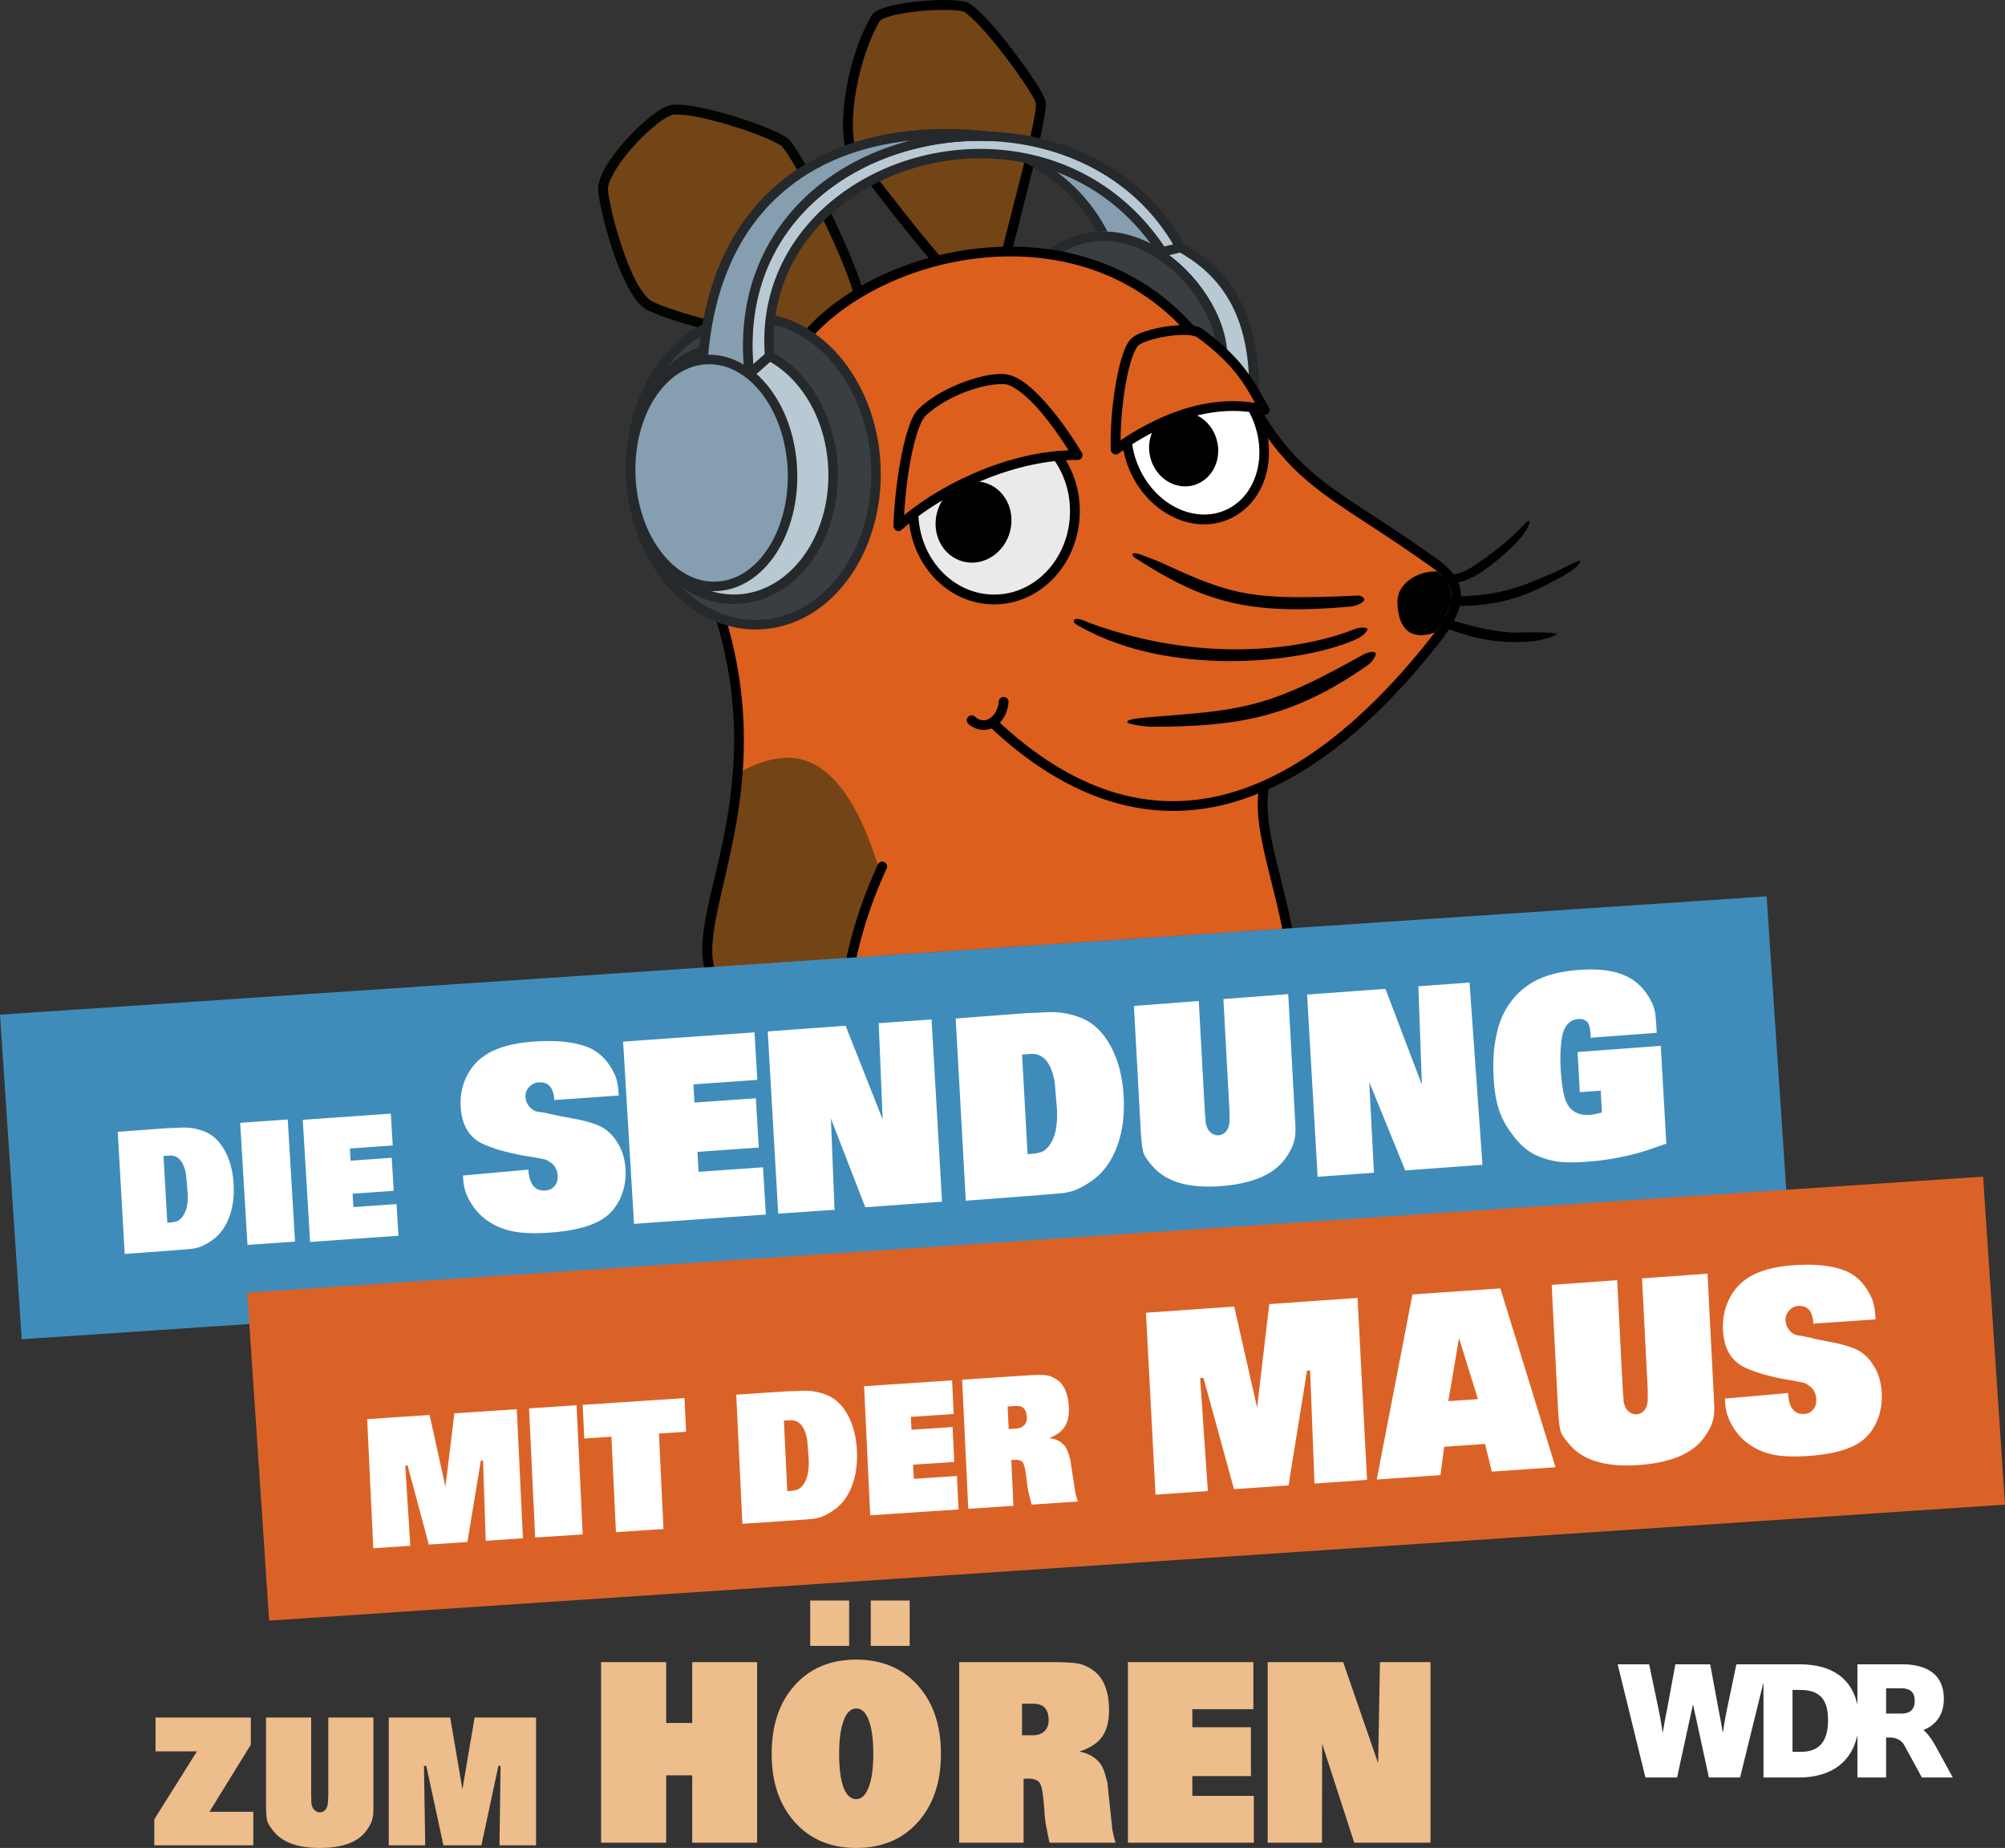 <svg xmlns="http://www.w3.org/2000/svg" width="450" height="414.712" ><rect width="100%" height="100%" fill="#333333" stroke="none"/><g transform="matrix(.355 0 0 .355 -9.245 -50.606)"><path d="M454.584 211.797c-1.772-.027-3.286.088-4.48.369-9.636 2.265-39.652 31.179-42.752 48.186-1.313 7.204 13.71 67.754 29.537 75.477 21.905 10.689 80.337 22.338 94.143 25.719l.186-.592c9.192-12.468 22.23-23.767 37.75-33.092-8.992-31.151-40.972-91.071-46.971-95.506-9.1-6.727-50.286-20.303-67.412-20.561z" fill="#734416"/><path d="M454.193 208.652l-1.4.037c-1.215.064-2.349.212-3.4.459-3.49.82-7.136 3.252-11.508 6.668s-9.216 7.863-13.863 12.787c-9.295 9.848-17.91 21.257-19.721 31.191-.326 1.79-.111 3.482.221 5.963s.887 5.53 1.635 8.994c1.497 6.928 3.769 15.495 6.59 24.107s6.18 17.257 9.92 24.373 7.644 12.835 12.861 15.381c13.188 6.435 37.597 12.759 58.9 17.789l27.582 6.258 8.09 1.855 1.117-3.561c.527-.715 1.086-1.421 1.639-2.129l-1.037-.277c-2.016-.494-4.898-1.147-8.457-1.941l-27.508-6.24c-21.187-5.002-45.738-11.535-57.605-17.326-2.696-1.315-6.607-6.059-10.094-12.693s-6.767-15.027-9.516-23.418-4.976-16.794-6.422-23.486c-.723-3.346-1.251-6.268-1.551-8.508s-.268-4.017-.266-4.027c1.289-7.071 9.234-18.622 18.131-28.049 4.449-4.713 9.109-8.982 13.172-12.156s7.782-5.207 9.109-5.52c1.082-.254 2.97-.319 5.387-.178s5.361.489 8.555 1.061c6.386 1.143 13.947 3.038 21.426 5.26s14.885 4.771 20.992 7.203 11.02 4.871 12.98 6.32c-.065-.048 1.337 1.428 2.813 3.582s3.316 5.103 5.383 8.621c4.135 7.035 9.185 16.36 14.275 26.475 9.725 19.326 19.471 41.49 23.518 56.061 1.821-1.145 3.686-2.256 5.578-3.344-4.553-15.432-14.116-36.745-23.557-55.504-5.142-10.219-10.239-19.633-14.469-26.83-2.115-3.598-4.009-6.638-5.613-8.98s-2.625-3.871-4.242-5.066c-3.06-2.262-8.05-4.576-14.373-7.094s-13.872-5.115-21.52-7.387-15.38-4.218-22.1-5.42c-4.409-.789-8.306-1.319-11.652-1.311z" fill="#000500"/><path d="M621.852 145.674c-16.236.131-39.252 3.282-42.305 8.574-16.773 29.082-22.018 76.185-13.191 87.447 16.777 21.406 33.368 43.46 52.363 65.697 14.113-3.568 28.893-5.614 43.805-5.805 8.01-32.268 22.823-86.052 21.504-94.316-1.056-6.612-33.596-51.731-46.75-59.822-2.067-1.271-8.046-1.835-15.426-1.775z" fill="#734416"/><path d="M621.824 142.572c-4.532.036-9.54.302-14.521.777-6.642.634-13.215 1.634-18.566 3.014-2.676.69-5.045 1.468-7.037 2.416s-3.719 1.979-4.838 3.92c-8.679 15.048-14.228 34.37-16.58 51.535-1.176 8.582-1.547 16.615-1.037 23.369s1.726 12.247 4.672 16.006c16.461 21.003 32.803 42.706 51.465 64.643 2.221-.604 4.465-1.154 6.721-1.682-19.343-22.546-36.2-44.964-53.305-66.787-1.468-1.872-2.906-6.492-3.371-12.646s-.131-13.824.998-22.061c2.257-16.473 7.714-35.244 15.809-49.279-.009.016.695-.737 2.131-1.42s3.494-1.384 5.922-2.01c4.856-1.252 11.199-2.234 17.607-2.846s12.905-.861 18.109-.711c2.602.075 4.884.254 6.617.514s2.976.73 3.033.766c2.679 1.648 7.193 5.884 12.025 11.262s10.125 11.928 15.039 18.432 9.457 12.971 12.805 18.168c1.674 2.599 3.049 4.884 4.006 6.656s1.46 3.279 1.439 3.152c.054.336.043 2.113-.26 4.436s-.83 5.324-1.529 8.805c-1.399 6.962-3.488 15.86-5.865 25.494l-13.996 55.164c2.134-.065 4.269-.103 6.408-.092l13.607-53.586c2.388-9.676 4.491-18.631 5.924-25.76.716-3.565 1.266-6.67 1.6-9.223s.521-4.421.234-6.215c-.284-1.78-1.031-3.129-2.107-5.121s-2.517-4.381-4.248-7.068c-3.462-5.375-8.075-11.933-13.072-18.547s-10.372-13.275-15.373-18.84-9.491-10.001-13.389-12.398c-1.596-.982-3.258-1.302-5.361-1.617s-4.586-.498-7.359-.578c-1.387-.04-2.845-.053-4.355-.041z"/><path d="M666.189 301.563c-55.412-.429-109.692 25.102-134.973 59.393l-51.869 165.18c37.93 113.396-14.829 189.673-4.898 227.893l365.393-24.461c-6.578-33.812-19.509-68.196-14.58-90.15l-.166-.039c37.017-16.283 73.014-47.661 107.291-90.947 18.266-23.067 19.506-36.281.701-49.756-60.356-43.248-85.648-48.967-114.104-98.463-11.816-20.349-27.499-34.923-40.51-49.553-30.811-34.645-71.849-48.783-112.285-49.096z" fill="#dc5f1d"/><path d="M523.43 621.572c-8.238.169-20.607 3.358-31.02 10.197-.029.376-.072.747-.104 1.123-4.492 54.601-23.266 94.42-18.295 119.219l.098.439a34.68 34.68 0 0 0 .34 1.477l86.65-5.801c4.008-17.843 9.246-35.903 19.873-59.166-5.586-16.563-21.879-68.221-57.543-67.488z" fill="#734416"/><path d="M772.42 298.957l-51.711 12.252c21.124 7.78 40.967 20.56 57.766 39.449 12.934 14.544 28.507 29.039 40.299 49.201 1.4-36.471-4.045-77.797-46.354-100.902z" fill="#b8c9d3"/><path d="M772.848 295.773l-57.4 13.6a147.72 147.72 0 0 1 10.203 3.748l46.266-10.961c20.979 11.762 32.256 27.955 38.199 45.98 4.948 15.006 6.042 31.24 5.709 46.928 1.076 1.678 2.138 3.382 3.16 5.143l2.578 4.375c1.002-18.752.545-39.238-5.748-58.324-6.418-19.464-19.053-37.429-41.957-49.937z" fill="#25292b"/><path d="M722.797 291.852c-10.9.167-22.045 3.666-32.76 11.561 32.336 4.828 63.687 19.416 88.438 47.246l20.371 22.26c3.137-34.572-34.661-81.702-76.049-81.066z" fill="#393e42"/><path d="M722.752 288.855c-12.331.203-25.011 4.464-36.895 13.984 2.824.348 5.642.773 8.451 1.27 11.075-7.413 22.386-9.971 33.396-9.104 12.918 1.018 25.472 6.817 36.236 15.396 19.238 15.332 32.164 39.49 31.877 59.143l5.668 6.418c3.681-23.686-11.293-52.312-33.805-70.254-11.509-9.173-25.12-15.55-39.506-16.684-1.798-.142-3.607-.2-5.424-.17z" fill="#25292b"/><path d="M665.654 298.465c-7.304-.034-15.625.485-22.15 1.223-47.996 5.515-92.208 28.809-114.783 59.43l-.307.416-52.324 166.631.318.953c18.762 56.09 15.101 102.831 7.945 140.58-7.091 37.404-18.079 65.677-13 86.512 0 .007 0 .02 0 .027h.004l6.186-.414c-.004-.059-.094-.573-.094-.574-4.504-17.33 5.735-46.103 12.994-84.396 7.215-38.062 10.921-85.832-7.857-142.682l51.404-163.701c21.24-28.537 63.959-51.306 110.221-56.621 5.805-.667 11.663-1.064 17.537-1.168l3.857-.027c39.878.165 80.232 13.971 110.553 48.064 13.153 14.79 28.604 29.176 40.145 49.051 14.398 25.04 28.265 39.308 45.916 52.5s39 25.383 69.064 46.926c8.986 6.439 12.463 12 12.258 18.666s-4.609 15.312-13.584 26.646c-42.679 53.897-87.848 88.912-133.77 99.258-45.082 10.156-91.213-3.062-138.025-46.34 3.031-3.143 5.036-7.652 5.49-12.908a3.1 3.1 0 0 0-2.82-3.355 2.97 2.97 0 0 0-.297-.012 3.1 3.1 0 0 0-3.059 2.834c-.462 5.339-2.998 9.11-5.842 10.781s-5.885 1.69-9.229-1.227a3.1 3.1 0 1 0-4.076 4.672c4.414 3.851 9.979 4.618 14.584 2.803 48.211 44.995 97.183 59.491 144.635 48.801 8.063-1.816 16.067-4.409 24.018-7.621-1.139 10.753.679 23.105 3.643 36.521 3.443 15.585 8.259 32.46 11.512 49.063l6.225-.418c-.021-.121-.036-.269-.059-.383-3.324-17.086-8.213-34.17-11.621-49.6-3.276-14.831-5.001-28.047-3.129-38.004 37.026-16.766 72.755-48.169 106.684-91.016 9.29-11.732 14.64-21.228 14.92-30.305s-5.025-16.861-14.844-23.896c-30.292-21.706-51.77-34-68.965-46.852s-30.202-26.188-44.258-50.637l-.008-.012c-12.092-20.822-28.005-35.587-40.873-50.056-31.586-35.518-73.783-49.926-115.139-50.133zm-81.865 388.783a3.1 3.1 0 0 0-2.816 1.813c-10.627 23.263-15.867 41.323-19.875 59.166l6.447-.432c3.887-16.983 8.979-34.072 19.068-56.158a3.1 3.1 0 0 0-2.824-4.389z"/><path d="M992.486 471.805c-1.756-.076-6.424 7.439-19.48 17.52-20.652 15.945-23.512 16.348-35.463 17.098-.842-.849-1.771-1.702-2.811-2.568-.532-.038-1.065-.072-1.617-.072-11.428 0-23.576 8.114-23.576 18.781s3.406 21.529 14.834 21.529c2.752 0 5.765-.638 8.754-1.736 1.038-1.414 1.97-2.769 2.85-4.094 16.502 5.914 33.947 12.271 60.629 9.516 1.648-.17 13.134-2.845 13.564-4.445.254-.945-14.125-1.292-24.158-.918-10.424.389-26.736-2.73-46.881-9.305 1.495-2.702 2.618-5.203 3.348-7.506 35.11.825 51.712-8.432 67.617-16.687 7.657-3.975 16.133-9.716 14.76-11.881-.031-.048-.11-.067-.234-.057-1.866.154-13.643 6.514-16.078 7.5-13.749 5.566-31.129 15.489-65.002 15.096.04-2.704-.537-5.232-1.855-7.713 12.345-1.6 19.989-5.074 38.533-21.801 10.028-9.045 13.875-17.104 12.58-18.137-.093-.074-.195-.114-.312-.119zM743.131 492.27c-.391.024-.692.13-.824.359-.828 1.435.918 2.3 2.311 3.197 42.086 27.102 70.601 36.006 135.262 30.168 3.582-.214 8.796-2.781 8.646-4.432s-2.579-2.659-4.229-2.51c-65.832 3.014-78.63.438-124.049-20.871-.465-.269-12.43-4.862-13.189-5.094s-2.755-.891-3.928-.818zm-36.361 41.518c-.835.047-1.491.351-1.836 1.051-.672 1.516 2.694 3.111 4.139 3.924 59.127 33.278 145.671 22.159 176.125 7.053 1.484-.736 5.964-4.274 5.229-5.758s-6.339-.477-7.873.146c-27.641 11.237-91.325 23.742-167.086-3.633-2.084-.751-6.192-2.924-8.697-2.783zm187.355 20.893c-1.904-.15-4.781.864-6.68 1.93-55.932 31.389-72.838 34.539-123.529 38.393-20.372 1.549-25.152 2.261-25.154 3.918s12.292 3.042 15.557 3.035c51.633-.104 88.035-4.582 137.184-39.484 1.856-1.318 5.092-5.862 4.131-7.211-.346-.351-.873-.53-1.508-.58z" paint-order="normal"/><g transform="rotate(357.5)"><path d="M560.155 461.776c0 53.699-34.709 97.23-77.524 97.23s-77.524-43.531-77.524-97.23 34.709-97.23 77.524-97.23 77.524 43.531 77.524 97.23z" fill="#393e42" paint-order="normal"/><path d="M482.631 361.545c-44.849 0-80.523 45.239-80.523 100.23s35.675 100.23 80.523 100.23 80.525-45.239 80.525-100.23-35.677-100.23-80.525-100.23zm0 6c40.782 0 74.525 41.825 74.525 94.23s-33.743 94.23-74.525 94.23-74.523-41.825-74.523-94.23 33.741-94.23 74.523-94.23z" fill="#25292b" paint-order="normal"/><path d="M533.021 462.241c0 44.22-28.643 80.068-63.975 80.068s-63.975-35.848-63.975-80.068 28.643-80.068 63.975-80.068 63.975 35.848 63.975 80.068z" fill="#b8c9d3" paint-order="normal"/><path d="M469.047 379.172c-37.362 0-66.977 37.553-66.977 83.068s29.615 83.068 66.977 83.068 66.975-37.553 66.975-83.068-29.613-83.068-66.975-83.068zm0 6c33.303 0 60.975 34.143 60.975 77.068s-27.671 77.068-60.975 77.068-60.977-34.143-60.977-77.068 27.673-77.068 60.977-77.068z" fill="#25292b" paint-order="normal"/></g><path d="M684.68 248.07c14.32 9.165 27.763 21.46 38.139 40.785 1.795-.027 3.581.03 5.357.17 8.868.699 17.439 3.395 25.408 7.506-18.61-25.234-42.916-40.904-68.904-48.461z" fill="#859fb0"/><path d="M674.584 245.555c16.881 9.337 32.855 21.646 44.906 43.461l6.734-.098c-8.827-16.964-20.021-28.721-32.055-37.695l-8.162-5.86z" fill="#25292b"/><path d="M499.708 379.035c-18.027-158.683 205.35-202.357 272.712-80.077l-11.554 2.794c-74.866-114.665-258.286-57.595-248.29 65.895z" fill="#b8c9d3"/><path d="M639.654 225.684c-12.278.393-24.502 2.089-36.338 5.041-31.562 7.873-60.493 24.696-80.426 49.791s-30.751 58.481-26.164 98.857l4.969 1.908 12.867-11.387 1.002-2.49c-4.876-60.237 37.272-104.064 90.154-119.127s115.94-1.087 152.635 55.115l3.217 1.275 11.555-2.795 1.922-4.363c-27.974-50.781-82.188-73.528-135.393-71.826zm.135 5.992c49.984-1.629 100.622 19.214 127.912 65.338l-5.576 1.348c-38.345-56.948-103.582-71.37-158.051-55.855-54.586 15.548-98.8 61.381-94.541 123.828l-7.254 6.418c-2.753-36.206 7.314-65.847 25.311-88.504 18.985-23.902 46.729-40.108 77.178-47.703a167.49 167.49 0 0 1 35.021-4.869z" fill="#25292b"/><path d="M625.428 227.076c-85.699-.492-147.97 46.672-154.984 142.932l29.264 9.027c-11.312-99.572 72.427-153.855 153.027-150.271l.006-.006c-9.332-1.069-18.447-1.631-27.312-1.682z" fill="#859fb0"/><path d="M624.252 224.068l-.047.045c-42.875-.015-80.215 11.794-107.752 35.889-27.807 24.33-45.451 61.051-49.002 109.787l-.174 2.381 35.928 11.084-.518-4.557c-5.555-48.9 12.1-86.219 41.027-111.211S613.019 230 652.602 231.76l1.32.06 5.334-5.336-6.174-.707c-9.433-1.081-18.656-1.65-27.637-1.701zm-23.066 7.369c-22.701 5.98-43.981 16.465-61.393 31.508-29.352 25.359-47.625 63.415-43.451 111.912l-22.643-6.986c3.857-46.291 20.651-80.556 46.705-103.354 21.276-18.616 48.876-29.558 80.781-33.08z" fill="#25292b"/><g transform="rotate(357.5)"><path d="M507.353 461.863c0 39.634-22.894 71.764-51.134 71.764s-51.134-32.13-51.134-71.764 22.894-71.764 51.134-71.764 51.134 32.13 51.134 71.764z" fill="#859fb0" paint-order="normal"/><path d="M456.219 387.1c-15.258 0-28.928 8.703-38.6 22.277s-15.535 32.092-15.535 52.486 5.863 38.912 15.535 52.486 23.342 22.277 38.6 22.277 28.928-8.703 38.6-22.277 15.535-32.092 15.535-52.486-5.863-38.912-15.535-52.486-23.342-22.277-38.6-22.277zm0 6c12.983 0 24.88 7.36 33.715 19.76s14.42 29.764 14.42 49.004-5.585 36.604-14.42 49.004-20.732 19.76-33.715 19.76-24.88-7.36-33.715-19.76-14.42-29.764-14.42-49.004 5.585-36.604 14.42-49.004 20.732-19.76 33.715-19.76z" fill="#25292b" paint-order="normal"/></g><path d="M705.626 465.697c0 30.829-22.864 55.821-51.069 55.821s-51.069-24.992-51.069-55.821 22.864-55.821 51.069-55.821 51.069 24.992 51.069 55.821z" fill="#eaeaea" paint-order="normal"/><path d="M654.557 406.775c-30.036 0-54.17 26.56-54.17 58.922s24.134 58.92 54.17 58.92 54.17-26.558 54.17-58.92-24.134-58.922-54.17-58.922zm0 6.201c26.373 0 47.969 23.425 47.969 52.721s-21.595 52.721-47.969 52.721-47.969-23.425-47.969-52.721 21.595-52.721 47.969-52.721z" fill="#000200" paint-order="normal"/><path d="M664.58 478.596c-3.673 13.789-16.973 22.259-29.705 18.917s-20.076-17.23-16.402-31.019c1.764-6.622 5.885-12.335 11.455-15.883s12.135-4.639 18.249-3.034 11.277 5.775 14.353 11.592 3.813 12.805 2.049 19.427z" paint-order="normal"/><path d="M594.042 475.176c.605-25.299 6.937-64.248 14.872-71.869 16.008-15.376 45.287-23.47 55.061-20.549 10.695 3.196 27.376 21.217 43.347 47.471-41.971-.442-87.93 22.051-113.28 44.948z" fill="#dc5f1d"/><path d="M659.439 378.992c-5.973-.167-13.495 1.473-21.654 4.244-10.879 3.695-22.53 9.68-31.02 17.834-2.787 2.676-4.59 6.817-6.377 12.137s-3.362 11.801-4.705 18.822c-2.687 14.042-4.432 30.203-4.74 43.072a3.1 3.1 0 0 0 5.176 2.375c24.716-22.324 70.33-44.578 111.17-44.148a3.1 3.1 0 0 0 2.682-4.711c-8.071-13.267-16.328-24.478-24.016-32.865s-14.638-14.036-21.094-15.965c-1.613-.482-3.431-.739-5.422-.795zm.039 6.357c1.543.001 2.779.131 3.609.379 4.24 1.267 10.977 6.227 18.297 14.213 6.379 6.959 13.329 16.472 20.238 27.314-38.542 1.378-78.569 20.281-103.988 40.977.637-11.168 1.97-23.705 4.139-35.037 1.307-6.832 2.841-13.097 4.492-18.014s3.614-8.504 4.795-9.639c7.519-7.222 18.513-12.971 28.719-16.437 7.654-2.6 15.069-3.758 19.699-3.756z"/><g transform="matrix(.885 -.466 .45 .893 0 0)"><path d="M550.226 738.01c0 27.534-18.849 49.854-42.101 49.854s-42.101-22.321-42.101-49.854 18.849-49.854 42.101-49.854 42.101 22.321 42.101 49.854z" fill="#fff" paint-order="normal"/><path d="M508.125 685.088c-25.215 0-45.17 23.988-45.17 52.922s19.954 52.924 45.17 52.924 45.17-23.99 45.17-52.924-19.955-52.922-45.17-52.922zm0 6.137c21.288 0 39.033 20.652 39.033 46.785s-17.745 46.787-39.033 46.787-39.033-20.654-39.033-46.787 17.745-46.785 39.033-46.785z" paint-order="normal"/></g><ellipse cx="615.807" cy="639.978" rx="21.753" ry="23.683" transform="matrix(.953 -.301 .293 .956 0 0)" paint-order="normal"/><path d="M731.428 426.714c-.914-23.758 4.875-61.884 12.367-68.208 6.384-5.388 34.226-10.28 41.016-5.261 27.509 20.33 32.628 35.065 40.833 48.442-33.444-8.392-67.622 5.946-94.217 25.027z" fill="#dc5f1d"/><path d="M776.574 348.096c-3.947-.175-8.419.154-12.875.811s-8.879 1.643-12.687 2.842-6.949 2.474-9.217 4.389c-2.896 2.444-4.514 6.334-6.168 11.389s-3.07 11.274-4.223 18.025c-2.306 13.504-3.543 29.089-3.074 41.283a3.1 3.1 0 0 0 4.904 2.398c26.17-18.777 59.504-32.607 91.656-24.539a3.1 3.1 0 0 0 3.396-4.627c-7.976-13.003-13.696-28.668-41.633-49.314-2.705-1.999-6.133-2.481-10.08-2.656zm-.275 6.193c3.383.15 5.98.94 6.67 1.449 23.158 17.115 29.835 29.649 36.553 41.533-30.424-4.983-60.562 7.197-85.018 23.656.036-10.661 1.119-23.249 3.012-34.334 1.117-6.54 2.494-12.524 4.004-17.139s3.425-7.863 4.275-8.58c.924-.78 3.658-2.136 7.078-3.213s7.579-2.011 11.73-2.623 8.312-.9 11.695-.75z"/></g><path d="M0 227.702l396.499-26.545 4.877 72.847L4.877 300.549z" fill="#3f8cba" paint-order="stroke fill markers"/><path d="M318.668 871.575c0 8.94 3.442 13.41 10.327 13.41 2.466 0 4.521-.771 6.166-2.312s2.466-3.597 2.466-6.166c0-3.288-1.233-5.96-3.699-8.015a74.17 74.17 0 0 0-2.004-1.387c-.617-.411-1.49-.822-2.62-1.233l-6.474-1.541-8.324-1.85a176.07 176.07 0 0 1-13.873-4.008c-4.624-1.644-8.324-3.186-11.098-4.624-8.529-4.521-12.794-12.28-12.794-23.275 0-6.782 1.747-12.948 5.241-18.497 3.597-5.652 8.426-9.865 14.489-12.639 7.604-3.597 17.777-5.395 30.52-5.395 16.441 0 28.978 2.261 37.61 6.782 5.138 2.877 9.248 7.039 12.331 12.485 1.541 2.672 2.569 5.189 3.083 7.553.514 2.261.771 5.446.771 9.557h-42.388c0-7.604-3.237-11.406-9.711-11.406-2.363 0-4.47.822-6.32 2.466s-2.774 3.597-2.774 5.857c0 2.158.719 4.162 2.158 6.011 1.439 1.747 3.134 2.877 5.087 3.391l4.47.925 9.711 2.62 12.177 2.929c4.213 1.13 7.964 2.363 11.252 3.699 5.446 2.158 9.762 5.806 12.948 10.944 3.288 5.035 4.932 10.841 4.932 17.418 0 6.371-1.49 12.177-4.47 17.418s-7.039 9.197-12.177 11.869c-7.912 4.11-19.678 6.166-35.298 6.166-8.837 0-16.236-.617-22.196-1.85-5.857-1.233-11.201-3.391-16.03-6.474-5.549-3.494-9.916-8.221-13.102-14.181-1.336-2.569-2.261-4.932-2.774-7.09-.514-2.261-.771-5.189-.771-8.786zm67.085 37.433V797.874h86.472v28.978h-42.08v11.098h40.384v30.057h-40.384v12.177h42.388v28.824zm94.908-.017l.279-111.116 51.26-.134 20.605 58.458 1.188-58.603 34.8-.002-.279 111.116-50.519.132-19.058-55.35-1.204 55.556zm123.457.156l.515-111.101 45.783-.228 9.441.261q9.872-.049 15.16 1.157 5.432 1.052 11.857 3.793 11.565 5.181 18.228 18.4 6.663 13.218 6.58 31.093-.082 17.721-6.725 31.006-6.499 13.13-18.546 19.508-4.734 2.643-9.748 4.209-4.871 1.411-10.308 1.438l-17.742.243zm42.606-86.349l-.281 60.713 2.289-.011q5.008-.025 7.587-.962 2.58-.937 5.025-3.723 6.041-6.964 6.11-21.757l-.361-14.637q.01-2.157-.551-4.62-.418-2.463-1.266-4.77-3.672-10.306-13.115-10.259l-2.289.011zm176.821-25.347l-.444 80.124q-.032 5.701-1.605 9.871-1.573 4.17-5.403 8.661-11.919 14.864-44.047 15.058-31.283.189-43.742-14.527-4.9-5.671-5.868-9.055-.967-3.538-.902-15.248l.411-74.268 42.697-.259-.381 68.876.133 1.386q-.011 2.003-.02 3.698.132 1.54.966 3.692.834 1.998 2.799 3.373 1.965 1.375 4.079 1.362 4.932-.03 7.072-4.819.572-1.544.721-2.932.29-1.543.308-4.778l.147-1.079.381-68.876zm12.108 112.21l.236-111.119 51.575-.113 20.139 59.738 1.539-59.89 33.688-.074 1.339 111.221-50.829.112-20.145-55.201-.45 55.257zm227.888-72.94l-43.543.154c.39-2.054.029-8.496-1.725-9.934-1.48-1.214-3.159-1.992-5.4-1.984-5.747.02-9.557 3.321-11.43 9.903-.69 2.468-1.236 5.449-1.637 8.944a94.56 94.56 0 0 0-.62 10.481c-.024 7.294.443 13.097 1.403 17.409 1.824 8.007 7.168 11.995 16.033 11.963 2.338-.008 4.969-.326 7.893-.953l.044-13.253-13.735.049.083-24.503 54.794-.194-.2 59.639-13.161 3.283c-6.141 1.357-12.477 2.407-19.006 3.149a180.17 180.17 0 0 1-19.73 1.149c-7.988.028-14.318-.36-18.991-1.166s-9.392-2.33-14.158-4.573c-6.321-3.06-11.759-8.126-16.314-15.198-3.296-4.611-5.666-9.534-7.11-14.769-1.443-5.337-2.153-11.55-2.129-18.639.017-4.931.275-9.453.776-13.564a73.23 73.23 0 0 1 2.673-12.646c2.071-7.61 5.698-14.249 10.879-19.918 5.279-5.669 11.576-9.801 18.89-12.395s16.329-3.91 27.045-3.948c12.761-.045 22.837 1.82 30.227 5.595 7.391 3.672 12.874 9.663 16.451 17.972.676 1.744 1.157 3.643 1.442 5.697.383 1.951.256 12.251.256 12.251zm-890.805 69.44V831.68h57.953v19.42h-28.202v7.438h27.065v20.144h-27.065v8.161h28.408v19.318zm-41.143-.865v-74.481h31.301v74.481zm-80.819.218l.216-74.468 31.573-.096 6.511.187c4.539-.014 8.024.251 10.456.795 2.498.474 5.225 1.327 8.182 2.557 5.321 2.325 9.519 6.444 12.593 12.356s4.6 12.862 4.577 20.849c-.023 7.918-1.556 14.843-4.599 20.774-2.977 5.862-7.232 10.212-12.766 13.052-2.174 1.177-4.413 2.113-6.717 2.809-2.238.626-4.607.944-7.107.951l-12.235.14zm29.274-57.824l-.118 40.694 1.579-.005c2.302-.007 4.046-.219 5.231-.636s2.339-1.246 3.461-2.489c2.772-3.107 4.366-7.966 4.186-14.576l-.268-9.811c-.128-2.33-.476-4.17-1.264-6.296-1.706-4.605-4.716-6.906-9.057-6.892l-1.579.005z" transform="matrix(.341 -.024 .022 .368 -9.245 -50.606)" fill="#fff"/><path d="M55.489 290.086l389.593-26.029L450 337.664 60.407 363.693z" fill="#db6226" paint-order="stroke fill markers"/><g fill="#fff"><path d="M222.554 1063.2v-76.456h42.205l8.377 42.947 8.377-42.947h42.205v76.456h-25.132l.742-47.507h-1.485l-11.665 47.507h-26.086l-11.771-47.507h-1.591l.848 47.507zm109.435 0v-76.456h32.131v76.456zm36.266-56.52v-19.936h68.821v19.936h-18.345v56.52H386.6v-56.52zm103.815 56.52v-76.456h33.933l6.999.212q7.317 0 11.24.848 4.03.742 8.801 2.651 8.589 3.605 13.573 12.725 4.984 9.12 4.984 21.421 0 12.195-4.878 21.314-4.772 9.014-13.679 13.361-3.499 1.803-7.211 2.863-3.605.954-7.635.954l-13.149.106zm31.282-59.278v41.78h1.697q3.711 0 5.62-.636 1.909-.636 3.711-2.545 4.454-4.772 4.454-14.952l-.318-10.074q0-1.485-.424-3.181-.318-1.697-.954-3.287-2.757-7.105-9.756-7.105h-1.697zm55.142 59.278v-76.456h59.49v19.936h-28.949v7.635h27.783v20.678h-27.783v8.377h29.162v19.83zm66.276 0v-76.456h43.901q9.226 0 12.619.636 3.393.53 6.893 2.757 7.635 4.772 7.635 17.073 0 6.999-3.287 11.134-3.287 4.136-10.816 6.257 6.893 1.166 10.286 5.514 1.379 1.909 2.333 5.302l.742 2.545.424 3.711 1.909 16.012q.106.742.53 2.439.53 1.697.954 3.075h-31.282q-1.06-4.348-1.803-7.953-.636-3.605-.636-5.832l-.424-4.03q-.53-5.726-1.803-7.529-1.485-1.803-5.726-1.803l-1.909.106v27.041zm29.798-58.853v13.361h5.196q3.393 0 5.408-1.697 2.015-1.697 2.015-4.666 0-6.999-7.211-6.999h-2.333z" transform="matrix(.332 -.022 .018 .379 -9.245 -50.606)"/><path d="M737.42 1077.537l.125-109.17 59.132-.071 11.667 61.309 11.807-61.337 59.132-.071-.125 109.17-35.211.042 1.118-67.835h-2.08l-16.421 67.854-36.549.044-16.414-67.814h-2.229l1.111 67.833zm148.22.008l30.437-109.178h58.905l30.437 109.178h-42.702l-3.483-16.808h-27.408l-3.483 16.808zm59.965-81.164l-9.388 37.251h19.837zm168.175-28.31l-.208 78.728q-.015 5.602-1.619 9.694-1.604 4.092-5.526 8.494-12.205 14.569-45.227 14.663-32.153.091-45.005-14.407-5.054-5.588-6.059-8.916-1.005-3.479-.974-14.986l.193-72.975 43.885-.125-.173 65.405-.01 2.271.141 1.362q-.01 1.968-.01 3.634.141 1.514 1.004 3.631.864 1.966 2.888 3.323 2.024 1.357 4.197 1.351 5.069-.014 7.254-4.714.583-1.516.732-2.879.294-1.515.302-4.694l.148-1.06.01-2.271.173-65.405zm49.503 74.646c0 8.783 3.382 13.174 10.146 13.174 2.423 0 4.442-.757 6.057-2.271s2.423-3.533 2.423-6.057c0-3.23-1.211-5.855-3.634-7.874a76.4 76.4 0 0 0-1.968-1.363c-.605-.404-1.464-.808-2.574-1.211l-6.36-1.514-8.177-1.817c-4.543-1.111-9.086-2.423-13.628-3.937-4.543-1.615-8.177-3.129-10.903-4.543-8.379-4.442-12.568-12.064-12.568-22.865 0-6.663 1.716-12.72 5.149-18.171a32.64 32.64 0 0 1 14.234-12.417c7.47-3.533 17.465-5.3 29.982-5.3 16.152 0 28.468 2.221 36.948 6.663 5.047 2.827 9.086 6.915 12.114 12.265 1.514 2.625 2.524 5.098 3.028 7.42.505 2.221.757 5.35.757 9.388h-41.642c0-7.47-3.18-11.206-9.54-11.206-2.322 0-4.391.808-6.208 2.423s-2.726 3.533-2.726 5.754c0 2.12.707 4.089 2.12 5.906 1.413 1.716 3.079 2.827 4.997 3.331l4.391.909 9.54 2.574 11.963 2.877c4.139 1.111 7.824 2.322 11.054 3.634 5.35 2.12 9.59 5.704 12.72 10.751 3.23 4.947 4.846 10.65 4.846 17.111 0 6.259-1.464 11.963-4.391 17.111s-6.915 9.035-11.963 11.66c-7.773 4.038-19.332 6.057-34.677 6.057-8.682 0-15.95-.606-21.805-1.817-5.754-1.211-11.004-3.331-15.748-6.36-5.451-3.432-9.742-8.076-12.871-13.931-1.312-2.524-2.221-4.846-2.726-6.966-.505-2.221-.757-5.098-.757-8.631z" transform="matrix(.335 -.023 .02 .374 -9.245 -50.606)"/></g><path d="M134.902 413.532v-40.526h14.619v13.659h5.838v-13.659h14.571v40.526h-14.57v-15.12h-5.838v15.12zm46.943-44.171v-10.174h8.735v10.174zm13.588 0v-10.174h8.735v10.174zm-22.24 24.217c0-6.408 1.715-11.523 5.144-15.345 3.462-3.86 8.072-5.789 13.83-5.789s10.369 1.93 13.83 5.789 5.192 8.975 5.192 15.345-1.731 11.485-5.192 15.345-8.072 5.789-13.83 5.789c-5.726 0-10.32-1.93-13.782-5.789s-5.192-8.975-5.192-15.345zm18.974-10.174c-1.197 0-2.135.899-2.815 2.698s-1.019 4.291-1.019 7.476c0 3.26.324 5.771.971 7.532.679 1.761 1.634 2.642 2.863 2.642 1.197 0 2.135-.899 2.815-2.698s1.019-4.291 1.019-7.476c0-3.26-.34-5.771-1.019-7.532-.647-1.761-1.585-2.642-2.815-2.642zm23.113 30.128v-40.526h20.78q4.367 0 5.973.337 1.606.281 3.262 1.461 3.614 2.529 3.614 9.05 0 3.71-1.556 5.902-1.556 2.192-5.12 3.316 3.262.618 4.869 2.923.652 1.012 1.104 2.81l.351 1.349.201 1.967.903 8.487q.05.393.251 1.293.251.899.452 1.63h-14.807q-.502-2.305-.853-4.216-.301-1.911-.301-3.091l-.201-2.136q-.251-3.035-.853-3.991-.703-.956-2.71-.956l-.903.056v14.333zm14.104-31.195v7.082h2.459q1.606 0 2.56-.899.954-.899.954-2.473 0-3.71-3.413-3.71h-1.104zm23.765 31.195v-40.526h28.158v10.567h-13.702v4.047h13.15v10.961h-13.15v4.44h13.803v10.511zm31.37 0v-40.526h16.938l7.851 22.701.407-22.701h11.343v40.526h-17.115l-7.202-22.205-.041 22.205zm-249.884.583v-5.845l9.564-15.23h-9.287v-7.595h21.381v6.084L47.007 406.6h9.842v7.516zm49.174-28.67v20.678q0 1.471-.368 2.545-.368 1.074-1.27 2.227-2.808 3.817-10.429 3.817-7.421 0-10.396-3.817-1.17-1.471-1.404-2.346-.234-.915-.234-3.937v-19.167h10.128v17.775l.033.358q0 .517 0 .954.033.398.234.954.201.517.669.875.468.358.969.358 1.17 0 1.671-1.233.134-.398.167-.756.067-.398.067-1.233l.033-.278v-17.775zm3.447 28.67v-28.67h13.792l2.738 16.105 2.738-16.105h13.792v28.67h-8.213l.243-17.815h-.485l-3.812 17.815h-8.525L95.677 396.3h-.52l.277 17.815z" fill="#edbd8c"/><path d="M416.877 398.894h6.437v-8.973h.492c.733 0 2.581-.045 3.586 1.728l3.955 7.246h6.927l-3.604-6.597c-1.19-2.212-2.169-3.396-2.94-4.005v-.073c2.172-.839 4.548-2.862 4.548-6.985 0-5.107-3.358-7.739-9.306-7.739h-10.097v8.816h-.065c-1.223-5.319-5.34-8.816-12.86-8.816h-14.238l-2.169 10.372c-.455 2.136-.841 4.846-.841 4.846h-.069s-.489-3.013-.945-5.152l-1.857-10.066h-7.815l-1.857 10.066c-.455 2.139-.945 5.152-.945 5.152h-.071s-.384-2.71-.839-4.846l-2.17-10.372h-7.069l6.228 25.399h7.11l3.535-16.285h.069l3.535 16.285h6.998l5.185-21.089h.069v21.089h7.947c7.626 0 11.833-3.812 13.071-9.262h.063v9.263zm-12.609-5.758h-1.958v-13.883h1.783c4.27 0 6.194 2.059 6.194 6.79 0 4.651-1.924 7.093-6.019 7.093m22.566-8.583h-3.519v-5.681h3.308c2.206 0 3.116.952 3.116 2.858 0 1.756-.945 2.823-2.905 2.823" fill="#fff"/></svg>